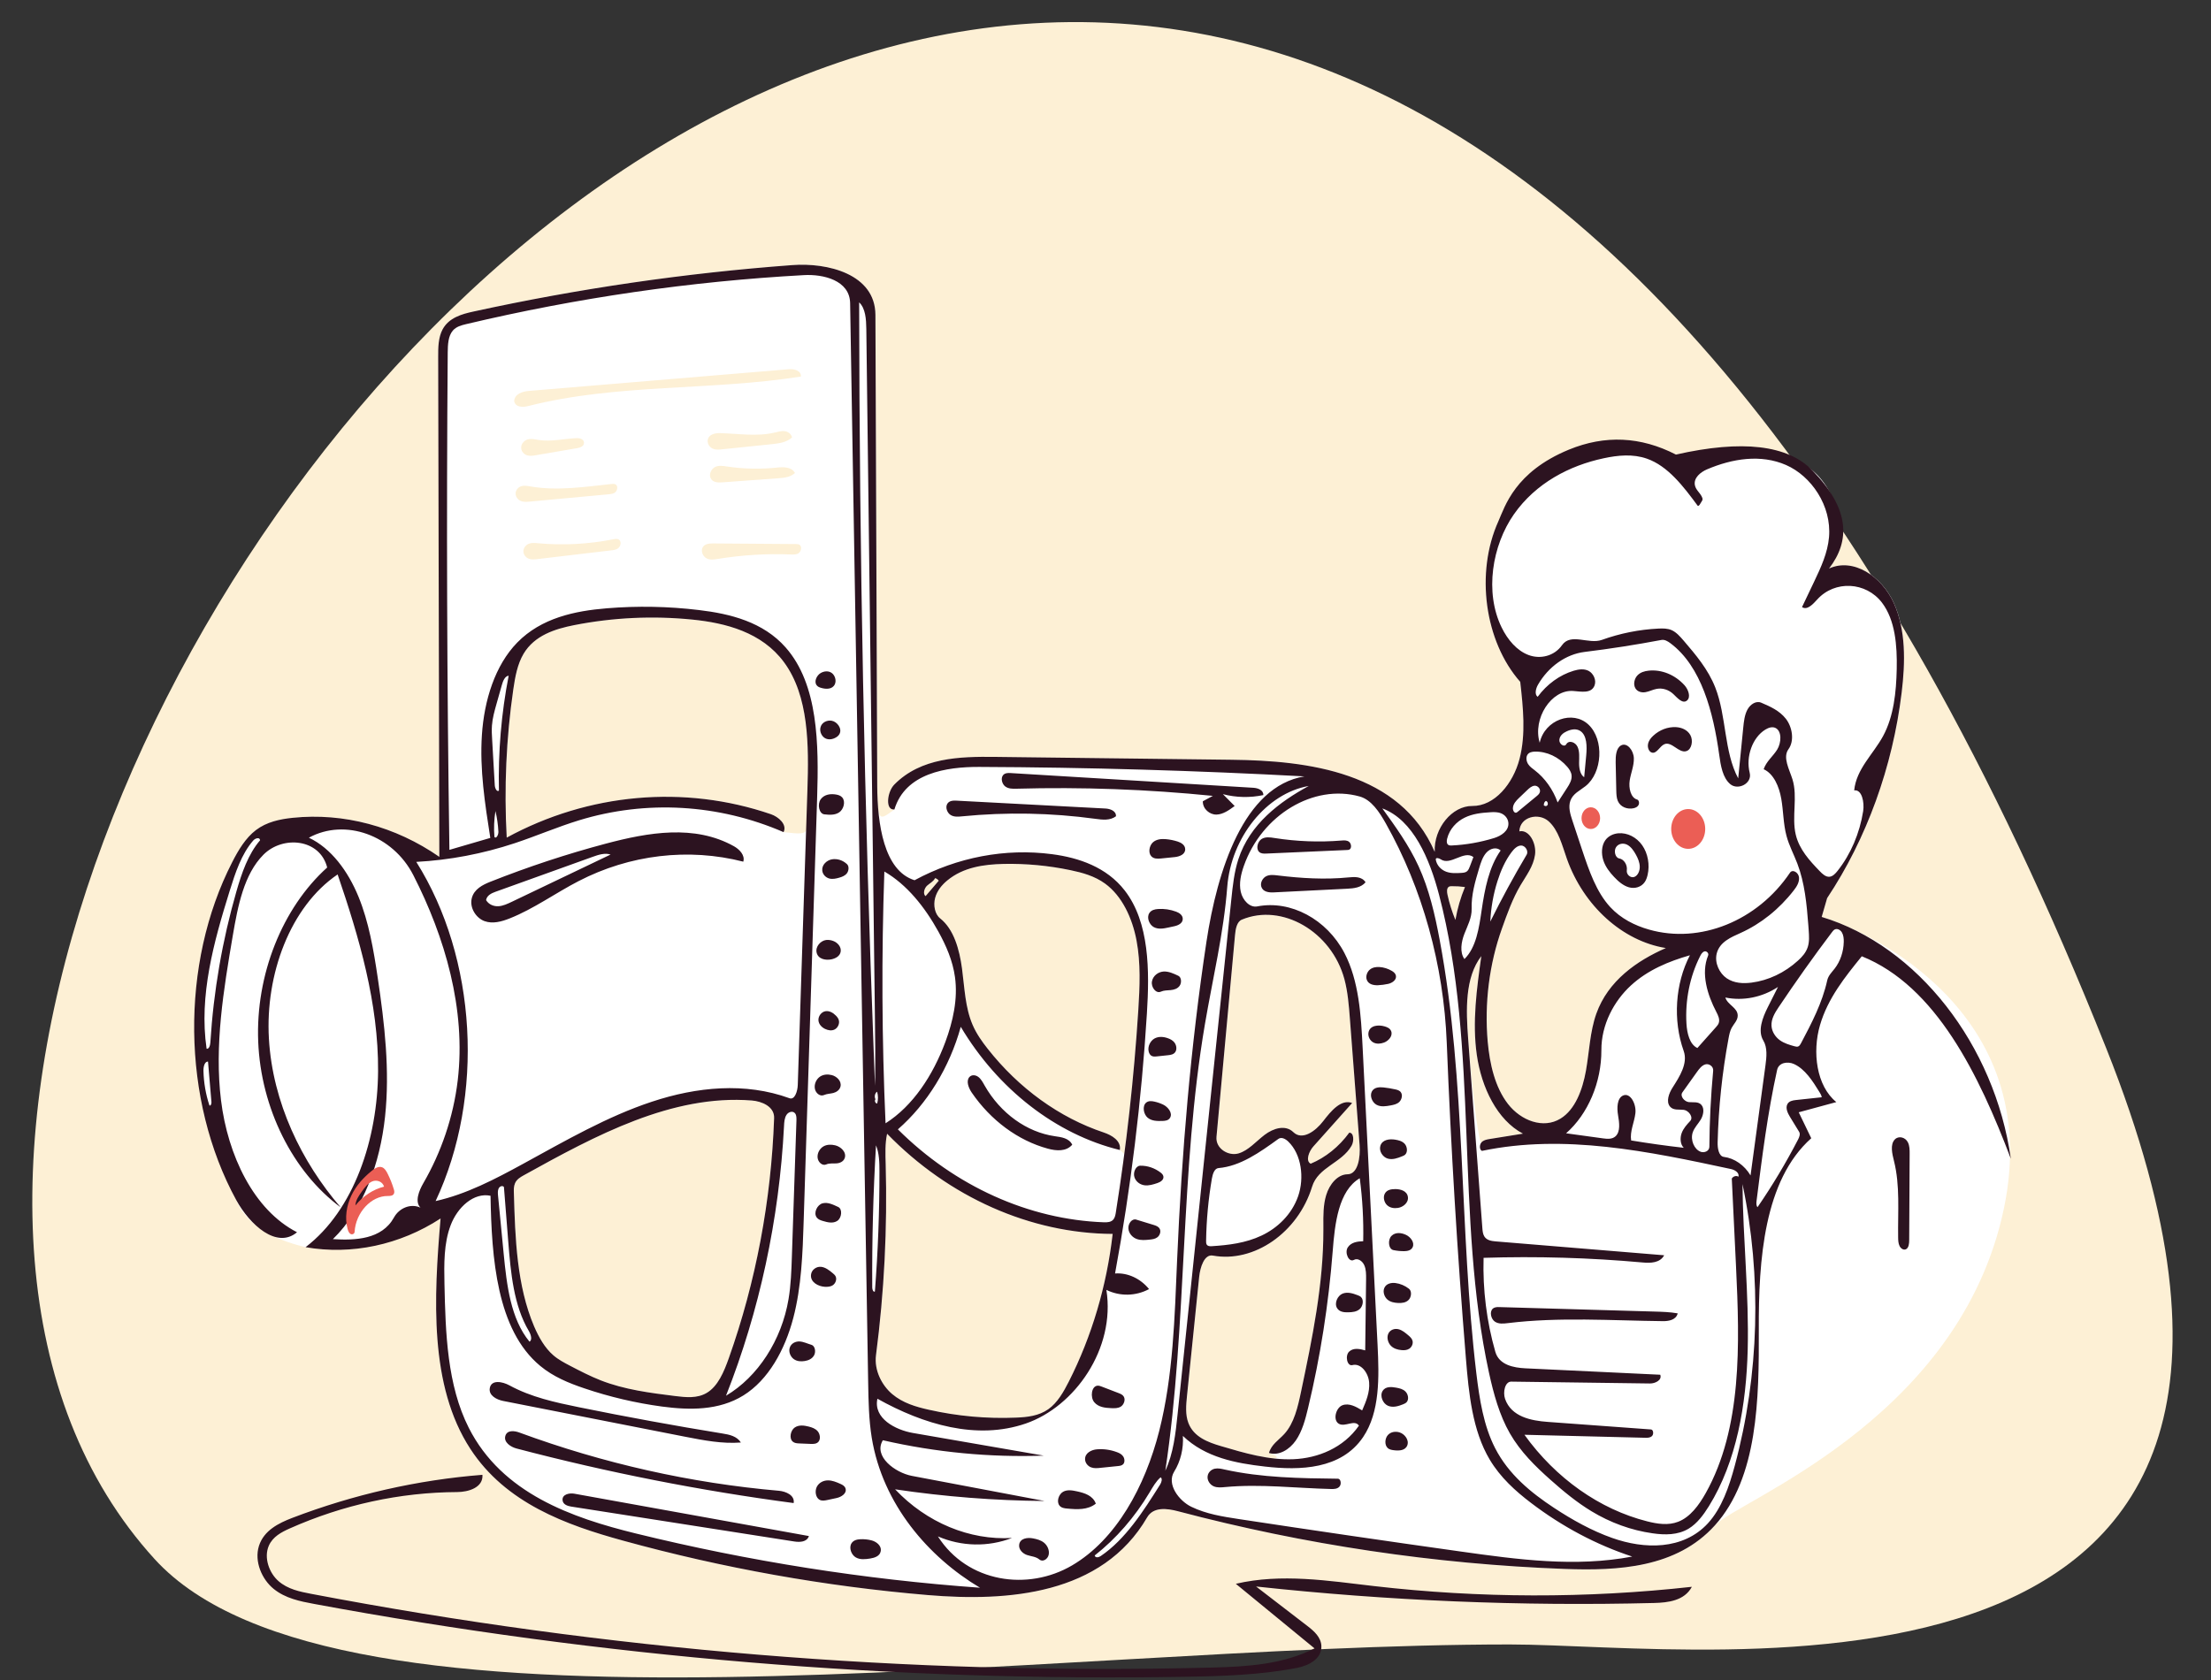 <svg width="50" height="38" viewBox="0 0 50 38" fill="none" xmlns="http://www.w3.org/2000/svg">
<rect x="0" y="0" width="50" height="38" fill="#333333" stroke="none"/>
<path fill-rule="evenodd" clip-rule="evenodd" d="M3.494 35.262C7.628 39.806 23.616 37.196 34.142 37.196C38.684 37.196 53.924 39.494 47.63 23.709C26.996 -28.048 -9.605 20.862 3.494 35.262Z" fill="#FDF0D5"/>
<path fill-rule="evenodd" clip-rule="evenodd" d="M38.897 10.171C39.62 10.106 40.401 10.148 40.99 10.643C41.58 11.139 41.848 12.226 41.364 12.859C41.911 12.609 42.555 13.034 42.829 13.642C43.103 14.251 43.089 14.98 43.006 15.661C42.802 17.349 42.214 18.97 41.32 20.315C41.279 20.456 41.238 20.598 41.197 20.74C42.254 21.059 46.382 22.935 45.266 27.561C44.151 32.187 39.28 33.948 38.782 34.502C37.913 35.467 36.586 35.532 35.389 35.488C32.445 35.379 29.51 34.941 26.637 34.182C26.393 34.118 26.084 34.078 25.943 34.321C24.924 36.075 22.792 36.231 20.985 36.079C18.663 35.883 16.355 35.471 14.089 34.847C12.803 34.494 11.438 34.002 10.638 32.773C9.704 31.341 9.812 29.354 9.963 27.561C9.35 27.961 8.332 28.177 6.911 28.21C6.073 28.01 5.551 27.655 5.344 27.145C4.397 24.81 4.072 21.802 5.252 19.501C5.393 19.224 5.557 18.952 5.788 18.776C6.032 18.59 6.331 18.528 6.622 18.498C7.769 18.379 8.946 18.692 9.936 19.381C9.927 15.613 9.919 11.845 9.91 8.077C9.909 7.862 9.912 7.633 10.01 7.45C10.152 7.186 10.443 7.104 10.705 7.047C13.089 6.526 15.501 6.175 17.921 5.996C18.712 5.937 19.794 6.195 19.798 7.122C19.812 10.675 19.825 14.227 19.839 17.779C19.843 18.624 19.889 18.554 20.227 18.309C20.015 18.334 20.062 17.912 20.223 17.748C20.825 17.134 21.702 17.111 22.5 17.12C24.286 17.142 26.072 17.163 27.858 17.185C29.588 17.205 31.663 17.462 32.446 19.268C32.423 18.732 32.839 18.225 33.298 18.23C33.799 18.235 34.217 17.727 34.364 17.166C34.51 16.606 34.445 16.004 34.379 15.423C33.572 14.508 33.361 12.952 33.886 11.789C34.411 10.626 35.627 9.954 36.728 10.219C37.439 10.39 38.173 10.237 38.897 10.171ZM18.176 27.596C18.152 28.343 18.127 29.101 17.939 29.817L18.176 27.596ZM17.436 18.417C17.602 18.474 17.808 18.647 17.721 18.822C18.443 18.906 18.227 18.867 18.259 17.871C18.293 16.86 18.295 15.743 17.73 14.978C17.23 14.301 16.414 14.09 15.652 14.014C14.763 13.925 13.865 13.967 12.985 14.14C12.555 14.225 12.09 14.37 11.841 14.788C11.702 15.022 11.65 15.311 11.609 15.592C11.448 16.698 11.398 17.826 11.46 18.946C13.311 17.938 15.477 17.746 17.436 18.417ZM33.501 25.842C33.546 25.789 33.614 25.776 33.678 25.765C33.932 25.724 34.187 25.683 34.441 25.642C33.858 25.334 33.504 24.601 33.398 23.861C33.292 23.122 33.395 22.366 33.5 21.626C33.126 22.112 33.153 22.846 33.202 23.497C33.309 24.923 33.455 25.896 33.501 25.842ZM28.698 32.865C28.748 32.675 28.918 32.573 29.043 32.437C29.267 32.193 29.351 31.824 29.424 31.475C29.677 30.272 29.931 29.053 29.928 27.814C29.927 27.551 29.916 27.281 29.99 27.034C30.065 26.786 30.251 26.562 30.475 26.561C30.712 26.559 30.768 26.175 30.747 25.899C30.674 24.948 30.601 23.997 30.528 23.046C30.505 22.742 30.481 22.436 30.402 22.145C30.111 21.07 28.989 20.421 28.083 20.802C27.972 20.848 27.942 21.012 27.93 21.15C27.79 22.671 27.651 24.192 27.511 25.713C27.486 25.983 27.784 26.156 28.009 26.089C28.235 26.022 28.406 25.816 28.601 25.668C28.796 25.52 29.07 25.434 29.249 25.608C29.451 25.804 29.75 25.586 29.925 25.358C30.1 25.129 30.329 24.854 30.578 24.949C30.286 25.277 29.993 25.604 29.7 25.932C29.603 26.041 29.518 26.258 29.64 26.322C29.977 26.182 30.281 25.938 30.512 25.62C30.62 25.616 30.625 25.813 30.565 25.917C30.34 26.31 29.809 26.397 29.673 26.842C29.354 27.881 28.36 28.571 27.428 28.4C27.237 28.365 27.142 28.659 27.119 28.884C27.027 29.781 26.936 30.677 26.844 31.573C26.823 31.78 26.803 31.998 26.876 32.187C26.997 32.504 27.32 32.623 27.607 32.708C27.987 32.821 28.37 32.934 28.758 32.983C28.921 33.004 28.921 32.934 28.698 32.865ZM13.585 31.222C14.127 31.434 14.701 31.506 15.269 31.577C15.51 31.607 15.767 31.634 15.983 31.506C16.238 31.355 16.373 31.028 16.483 30.719C17.093 28.999 17.442 27.152 17.507 25.291C17.517 25.027 17.227 24.91 17.002 24.892C15.201 24.751 13.478 25.678 11.847 26.583C11.769 26.626 11.685 26.675 11.647 26.766C11.618 26.834 11.619 26.913 11.621 26.988C11.651 28.016 11.688 29.081 12.08 30.002C12.187 30.25 12.321 30.489 12.512 30.654C12.628 30.754 12.761 30.823 12.892 30.892C13.12 31.011 13.348 31.129 13.585 31.222ZM25.236 27.417C25.476 25.906 25.645 24.379 25.742 22.846C25.776 22.322 25.8 21.789 25.703 21.275C25.607 20.762 25.373 20.263 24.991 19.986C24.755 19.815 24.48 19.739 24.207 19.682C23.71 19.578 23.204 19.531 22.699 19.541C22.253 19.551 21.786 19.614 21.422 19.916C21.301 20.015 21.192 20.146 21.148 20.311C21.104 20.475 21.141 20.678 21.263 20.774C21.572 21.019 21.698 21.477 21.755 21.907C21.813 22.338 21.827 22.789 21.995 23.179C22.081 23.38 22.205 23.555 22.335 23.72C23.041 24.618 23.96 25.282 24.962 25.616C25.138 25.675 25.362 25.802 25.325 26.012C25.879 26.421 25.227 27.475 25.236 27.417ZM23.709 31.874C23.913 31.729 24.051 31.488 24.173 31.247C24.69 30.228 25.029 29.085 25.163 27.91C23.304 27.901 21.457 27.08 20.061 25.644C20.014 25.868 20.023 26.103 20.029 26.334C20.07 27.777 19.997 29.225 19.811 30.652C19.767 30.993 19.941 31.333 20.179 31.534C20.418 31.735 20.712 31.821 21.001 31.886C21.652 32.033 22.317 32.093 22.979 32.065C23.231 32.055 23.494 32.027 23.709 31.874ZM35.435 19.426C35.327 19.121 35.245 18.776 35.021 18.576C34.796 18.375 34.373 18.473 34.36 18.804C34.582 18.756 34.752 19.077 34.714 19.338C34.676 19.599 34.514 19.807 34.385 20.024C34.207 20.325 34.086 20.665 33.965 21.003C33.679 21.806 33.568 22.693 33.644 23.559C33.69 24.068 33.809 24.592 34.103 24.971C34.398 25.35 34.902 25.54 35.29 25.302C35.623 25.099 35.789 24.649 35.866 24.218C35.942 23.788 35.956 23.337 36.1 22.93C36.366 22.181 37.023 21.728 37.673 21.444C36.696 21.288 35.813 20.492 35.435 19.426ZM32.735 20.237C32.778 20.434 32.838 20.625 32.914 20.808C32.959 20.55 33.032 20.3 33.13 20.064C33.031 20.05 32.931 20.044 32.831 20.045C32.807 20.045 32.781 20.046 32.761 20.061C32.715 20.095 32.721 20.175 32.735 20.237ZM20.964 20.035C20.903 20.093 20.867 20.218 20.932 20.27C21.031 20.154 21.13 20.037 21.23 19.921C21.209 19.891 21.179 19.87 21.147 19.863C21.108 19.943 21.026 19.977 20.964 20.035Z" fill="white"/>
<path d="M38.177 19.2C38.39 19.2 38.562 18.999 38.562 18.75C38.562 18.502 38.39 18.3 38.177 18.3C37.965 18.3 37.793 18.502 37.793 18.75C37.793 18.999 37.965 19.2 38.177 19.2Z" fill="#EB5E55"/>
<path d="M35.975 18.751C36.091 18.751 36.185 18.641 36.185 18.506C36.185 18.37 36.091 18.26 35.975 18.26C35.859 18.26 35.765 18.37 35.765 18.506C35.765 18.641 35.859 18.751 35.975 18.751Z" fill="#EB5E55"/>
<path fill-rule="evenodd" clip-rule="evenodd" d="M16.116 12.292C16.745 12.297 17.374 12.302 18.003 12.306C18.033 12.307 18.064 12.308 18.088 12.328C18.137 12.37 18.117 12.467 18.067 12.507C18.017 12.546 17.953 12.544 17.892 12.542C17.339 12.519 16.783 12.553 16.235 12.642C16.151 12.656 16.063 12.67 15.985 12.633C15.907 12.596 15.847 12.486 15.883 12.397C15.921 12.304 16.028 12.292 16.116 12.292ZM14.012 12.22C14.052 12.267 14.033 12.352 13.988 12.393C13.944 12.433 13.885 12.441 13.829 12.448C13.271 12.514 12.713 12.58 12.155 12.646C12.089 12.654 12.021 12.662 11.958 12.638C11.895 12.614 11.838 12.55 11.836 12.473C11.835 12.393 11.893 12.325 11.958 12.299C12.022 12.274 12.093 12.281 12.161 12.287C12.733 12.34 13.31 12.309 13.875 12.197C13.922 12.188 13.978 12.18 14.012 12.22ZM13.934 10.967C13.975 11.006 13.96 11.091 13.919 11.13C13.877 11.169 13.82 11.175 13.767 11.18L11.975 11.346C11.908 11.352 11.839 11.358 11.775 11.331C11.712 11.304 11.657 11.235 11.66 11.156C11.664 11.077 11.727 11.015 11.793 10.996C11.859 10.977 11.929 10.992 11.996 11.003C12.604 11.108 13.222 11.012 13.834 10.947C13.869 10.944 13.907 10.941 13.934 10.967ZM16.435 10.551C16.809 10.607 17.188 10.616 17.563 10.577C17.713 10.561 17.893 10.554 17.978 10.698C17.877 10.793 17.739 10.807 17.61 10.817C17.182 10.848 16.754 10.88 16.326 10.911C16.228 10.918 16.106 10.91 16.066 10.806C16.03 10.712 16.094 10.599 16.175 10.561C16.257 10.523 16.348 10.538 16.435 10.551ZM13.206 10.016C13.207 10.091 13.126 10.124 13.062 10.135L12.121 10.296C12.054 10.308 11.985 10.319 11.919 10.299C11.854 10.278 11.792 10.217 11.786 10.138C11.778 10.041 11.856 9.96 11.937 9.938C12.018 9.917 12.102 9.939 12.185 9.952C12.469 9.995 12.756 9.922 13.042 9.91C13.112 9.907 13.206 9.934 13.206 10.016ZM17.745 9.752C17.818 9.762 17.893 9.812 17.912 9.895C17.783 10.009 17.612 10.03 17.451 10.047C17.174 10.076 16.898 10.104 16.622 10.133C16.524 10.143 16.427 10.153 16.33 10.163C16.259 10.171 16.184 10.178 16.118 10.148C16.051 10.119 15.994 10.041 16.004 9.958C16.019 9.828 16.166 9.794 16.278 9.797C16.696 9.807 17.119 9.881 17.528 9.782C17.6 9.765 17.672 9.743 17.745 9.752ZM18.112 8.517C16.065 8.841 13.966 8.673 11.946 9.184C11.826 9.215 11.659 9.216 11.628 9.078C11.631 8.914 11.812 8.855 11.951 8.843C13.916 8.679 15.88 8.515 17.844 8.351C17.959 8.342 18.121 8.383 18.112 8.517Z" fill="#FDF0D5"/>
<path fill-rule="evenodd" clip-rule="evenodd" d="M10.91 33.359C10.931 33.649 10.59 33.748 10.341 33.749C9.049 33.755 7.758 34.035 6.55 34.573C6.366 34.655 6.168 34.758 6.079 34.963C5.96 35.236 6.09 35.584 6.3 35.765C6.51 35.947 6.778 36.002 7.036 36.051C13.735 37.328 20.534 37.888 27.32 37.721L27.429 37.718C28.212 37.697 29.011 37.648 29.727 37.285C29.134 36.798 28.54 36.311 27.947 35.824C28.974 35.584 30.035 35.755 31.077 35.876C33.464 36.151 35.873 36.157 38.26 35.892C38.092 36.207 37.723 36.25 37.406 36.258C34.403 36.334 31.396 36.209 28.405 35.885C28.795 36.185 29.186 36.486 29.576 36.786C29.717 36.895 29.874 37.034 29.882 37.231C29.894 37.529 29.582 37.677 29.331 37.726C28.498 37.887 27.651 37.913 26.807 37.927C20.214 38.04 13.614 37.488 7.102 36.279C6.784 36.22 6.455 36.154 6.19 35.94C5.925 35.727 5.745 35.32 5.856 34.967C5.967 34.616 6.304 34.451 6.608 34.334C8 33.802 9.449 33.474 10.91 33.359ZM19.797 7.122C19.811 10.675 19.825 14.227 19.838 17.779C19.842 18.624 19.984 19.694 20.682 19.91C21.648 19.388 22.735 19.182 23.792 19.321C24.397 19.4 25.025 19.614 25.434 20.141C25.996 20.864 25.997 21.953 25.936 22.927C25.814 24.903 25.573 26.868 25.216 28.805C25.5 28.784 25.789 28.917 25.985 29.158C25.684 29.319 25.325 29.326 25.02 29.176C25.23 30.506 24.304 31.818 23.196 32.199C22.087 32.58 20.885 32.221 19.842 31.638C19.745 32.083 20.254 32.345 20.643 32.412C21.63 32.583 22.616 32.754 23.604 32.925C22.385 32.968 21.162 32.851 19.965 32.577C19.744 32.942 20.244 33.311 20.621 33.383C21.621 33.572 22.622 33.762 23.622 33.951C22.492 33.942 21.363 33.854 20.242 33.687C20.954 34.44 21.928 34.845 22.886 34.787C22.346 34.995 21.745 34.983 21.21 34.752C21.879 35.8 23.246 35.994 24.244 35.408C25.243 34.822 25.895 33.623 26.214 32.37C26.532 31.118 26.564 29.793 26.62 28.488C26.724 26.078 26.924 23.671 27.284 21.295C27.527 19.695 28.124 17.787 29.499 17.561C27.049 17.429 24.598 17.357 22.146 17.347C21.401 17.344 20.475 17.487 20.226 18.309C20.014 18.334 20.061 17.912 20.222 17.748C20.824 17.134 21.701 17.111 22.5 17.12L27.857 17.185C29.587 17.205 31.662 17.462 32.445 19.268C32.422 18.732 32.838 18.225 33.297 18.23C33.798 18.235 34.217 17.727 34.363 17.166C34.509 16.606 34.444 16.004 34.379 15.423C33.571 14.508 33.36 12.952 33.885 11.789C34.033 11.46 34.253 10.676 35.478 10.171C36.295 9.835 37.102 9.872 37.9 10.282C39.399 9.943 40.428 10.063 40.989 10.643C41.831 11.513 41.847 12.226 41.363 12.859C41.91 12.609 42.554 13.034 42.828 13.642C43.102 14.251 43.088 14.98 43.005 15.661C42.801 17.349 42.213 18.97 41.319 20.315L41.196 20.74C43.359 21.393 45.109 23.631 45.474 26.211C44.755 24.314 43.781 22.304 42.103 21.63C41.725 22.095 41.335 22.58 41.158 23.187C40.98 23.795 41.076 24.563 41.527 24.928C41.244 25.005 40.961 25.082 40.677 25.159C40.772 25.355 40.866 25.55 40.96 25.746C39.89 26.698 39.767 28.499 39.774 30.072C39.78 31.645 39.756 33.419 38.781 34.502C37.912 35.467 36.585 35.532 35.388 35.488C32.444 35.379 29.509 34.941 26.636 34.182C26.392 34.118 26.083 34.078 25.942 34.321C24.923 36.075 22.791 36.231 20.984 36.079C18.662 35.883 16.354 35.471 14.088 34.847C12.803 34.494 11.438 34.002 10.637 32.773C9.703 31.341 9.811 29.354 9.963 27.561C9.042 28.16 7.951 28.392 6.91 28.21C8.008 27.37 8.54 25.763 8.55 24.227C8.56 22.692 8.122 21.204 7.635 19.779C6.562 20.507 5.997 22.043 6.081 23.492C6.165 24.941 6.822 26.285 7.703 27.308C6.617 26.505 5.898 25.06 5.839 23.558C5.779 22.056 6.38 20.539 7.399 19.622C7.236 18.971 6.397 18.891 5.957 19.333C5.517 19.775 5.379 20.492 5.265 21.158C5.056 22.387 4.846 23.646 4.998 24.887C5.15 26.128 5.736 27.37 6.717 27.872C6.259 28.259 5.648 27.702 5.343 27.145C4.108 24.884 4.071 21.802 5.251 19.501C5.392 19.224 5.556 18.952 5.787 18.776C6.032 18.59 6.33 18.528 6.621 18.498C7.768 18.379 8.945 18.692 9.935 19.381C9.927 15.613 9.918 11.845 9.909 8.077C9.908 7.862 9.911 7.633 10.009 7.45C10.151 7.186 10.443 7.104 10.705 7.047C13.089 6.526 15.5 6.175 17.92 5.996C18.711 5.937 19.793 6.195 19.797 7.122ZM18.18 6.223C15.614 6.364 13.057 6.735 10.539 7.332C10.432 7.358 10.319 7.387 10.241 7.477C10.135 7.6 10.127 7.793 10.125 7.968C10.095 11.719 10.108 15.472 10.163 19.223C10.471 19.133 10.78 19.043 11.088 18.953C10.967 18.183 10.846 17.403 10.898 16.623C10.949 15.843 11.194 15.049 11.697 14.534C12.242 13.976 13.001 13.818 13.723 13.759C14.417 13.702 15.116 13.715 15.808 13.799C16.514 13.883 17.259 14.067 17.768 14.646C18.505 15.482 18.517 16.837 18.479 18.038C18.377 21.224 18.276 24.41 18.175 27.596C18.151 28.343 18.126 29.101 17.938 29.817C17.75 30.532 17.377 31.212 16.812 31.563C16.258 31.907 15.595 31.898 14.972 31.815C14.377 31.735 13.787 31.597 13.212 31.402C12.862 31.284 12.512 31.141 12.216 30.895C11.233 30.081 11.117 28.456 11.093 27.047C10.715 26.968 10.346 27.304 10.191 27.714C10.035 28.124 10.042 28.59 10.051 29.039C10.075 30.158 10.113 31.333 10.601 32.296C11.354 33.782 12.936 34.331 14.38 34.686C16.944 35.315 19.547 35.726 22.162 35.913C20.995 35.218 19.961 34.027 19.714 32.521C19.648 32.112 19.64 31.694 19.633 31.277C19.497 23.137 19.361 14.996 19.225 6.856C19.216 6.341 18.62 6.198 18.18 6.223ZM28.128 19.588C28.063 19.773 28.016 19.979 28.059 20.172C28.103 20.366 28.264 20.535 28.432 20.502C29.188 20.355 30.003 20.791 30.403 21.556C30.732 22.188 30.778 22.96 30.815 23.699L31.153 30.43C31.189 31.149 31.207 31.94 30.826 32.505C30.33 33.238 29.4 33.263 28.605 33.172C27.949 33.097 27.259 32.969 26.75 32.479C26.768 32.764 26.697 33.056 26.553 33.287C26.376 33.572 26.662 33.947 26.941 34.082C27.281 34.247 27.651 34.304 28.016 34.36C29.687 34.614 31.36 34.859 33.034 35.094C34.322 35.276 35.63 35.452 36.911 35.208C36.101 34.942 35.326 34.531 34.621 33.993C34.269 33.725 33.929 33.418 33.689 33.015C33.297 32.357 33.215 31.52 33.15 30.722C32.956 28.347 32.812 25.967 32.717 23.584C32.648 21.827 32.166 20.094 31.339 18.625C31.191 18.362 31.01 18.089 30.749 18.016C29.71 17.725 28.534 18.43 28.128 19.588ZM23.363 34.797C23.451 34.814 23.541 34.837 23.614 34.898C23.687 34.959 23.737 35.068 23.715 35.169C23.692 35.27 23.578 35.337 23.506 35.275C23.426 35.207 23.32 35.205 23.226 35.173C23.131 35.142 23.031 35.05 23.048 34.936C23.07 34.792 23.239 34.772 23.363 34.797ZM19.702 34.84C19.812 34.866 19.94 34.958 19.917 35.086C19.898 35.199 19.778 35.236 19.68 35.252C19.571 35.269 19.454 35.284 19.355 35.228C19.255 35.172 19.191 35.013 19.256 34.908C19.3 34.838 19.382 34.819 19.457 34.816C19.539 34.812 19.622 34.82 19.702 34.84ZM26.246 33.416C26.143 33.503 26.071 33.633 25.998 33.755C25.664 34.315 25.241 34.802 24.756 35.183C24.769 35.243 24.846 35.228 24.891 35.197C25.452 34.817 25.852 34.189 26.236 33.578C26.267 33.528 26.293 33.444 26.246 33.416ZM31.26 18.285C31.559 18.699 31.861 19.116 32.08 19.594C32.317 20.111 32.45 20.685 32.557 21.259C33.158 24.469 32.998 27.806 33.386 31.061C33.457 31.648 33.55 32.248 33.811 32.756C34.116 33.351 34.624 33.764 35.141 34.105C35.559 34.38 35.995 34.623 36.455 34.786C37.185 35.046 38.062 35.064 38.622 34.457C38.936 34.115 39.102 33.629 39.231 33.151C39.784 31.1 39.845 28.871 39.405 26.783C39.416 28.032 39.554 29.277 39.523 30.526C39.491 31.774 39.272 33.059 38.645 34.069C38.521 34.269 38.377 34.461 38.19 34.575C37.943 34.725 37.649 34.722 37.373 34.682C36.89 34.614 36.418 34.443 35.987 34.181C35.659 33.982 35.356 33.733 35.062 33.471C34.72 33.167 34.385 32.839 34.145 32.422C33.908 32.009 33.776 31.526 33.671 31.044C32.905 27.52 33.453 23.72 32.544 20.243C32.33 19.424 31.958 18.545 31.26 18.285ZM12.989 33.786C14.757 34.105 16.525 34.425 18.293 34.744C18.249 34.881 18.087 34.886 17.963 34.867C16.451 34.63 14.939 34.394 13.427 34.157C13.256 34.131 13.085 34.104 12.914 34.077C12.833 34.064 12.732 34.03 12.722 33.935C12.707 33.801 12.875 33.765 12.989 33.786ZM33.499 21.626C33.125 22.112 33.152 22.846 33.201 23.497C33.308 24.923 33.415 26.349 33.522 27.775C33.527 27.842 33.533 27.912 33.567 27.967C33.622 28.055 33.727 28.071 33.821 28.079C35.092 28.183 36.363 28.288 37.634 28.393C37.539 28.569 37.325 28.572 37.148 28.556C35.951 28.448 34.749 28.413 33.55 28.451C33.529 29.171 33.62 29.895 33.816 30.578C33.901 30.874 34.229 30.937 34.495 30.95C35.512 30.998 36.529 31.046 37.545 31.095C37.592 31.218 37.428 31.295 37.313 31.293C36.268 31.279 35.222 31.265 34.177 31.251C34.034 31.249 33.983 31.486 34.036 31.642C34.177 32.047 34.626 32.135 35 32.162L37.336 32.333C37.389 32.337 37.401 32.435 37.362 32.478C37.323 32.521 37.263 32.522 37.21 32.521L34.474 32.453C35.182 33.438 36.174 34.139 37.248 34.411C37.48 34.47 37.725 34.508 37.95 34.421C38.22 34.317 38.418 34.05 38.574 33.772C39.398 32.3 39.343 30.406 39.259 28.649L39.163 26.657C39.197 26.604 39.265 26.585 39.315 26.616C39.335 26.518 39.226 26.46 39.142 26.442C37.282 26.043 35.374 25.642 33.513 26.032C33.454 26.004 33.455 25.896 33.5 25.842C33.545 25.789 33.614 25.776 33.677 25.765C33.932 25.724 34.186 25.683 34.44 25.642C33.857 25.334 33.503 24.601 33.397 23.861C33.291 23.122 33.395 22.366 33.499 21.626ZM24.36 33.734C24.525 33.77 24.717 33.829 24.781 34.011C24.597 34.158 24.355 34.143 24.132 34.122C24.071 34.117 24.004 34.108 23.961 34.057C23.885 33.966 23.942 33.799 24.04 33.743C24.138 33.688 24.253 33.711 24.36 33.734ZM11.746 32.403C13.651 33.104 15.625 33.547 17.616 33.72C17.77 33.734 17.978 33.82 17.948 33.998C15.842 33.719 13.749 33.307 11.682 32.764C11.55 32.73 11.38 32.62 11.43 32.472C11.473 32.343 11.633 32.361 11.746 32.403ZM18.723 33.485C18.82 33.484 18.914 33.523 19.005 33.564C19.051 33.584 19.102 33.611 19.12 33.665C19.158 33.78 19.023 33.862 18.919 33.884C18.849 33.899 18.779 33.914 18.709 33.929C18.65 33.941 18.587 33.953 18.533 33.923C18.445 33.875 18.422 33.726 18.472 33.629C18.523 33.532 18.625 33.485 18.723 33.485ZM27.692 33.239C28.535 33.426 29.398 33.437 30.256 33.447C30.322 33.448 30.34 33.57 30.292 33.624C30.245 33.679 30.171 33.681 30.105 33.68C29.304 33.661 28.502 33.562 27.704 33.636C27.617 33.644 27.527 33.654 27.445 33.618C27.364 33.582 27.294 33.486 27.31 33.385C27.323 33.299 27.395 33.238 27.469 33.221C27.543 33.205 27.619 33.222 27.692 33.239ZM29.596 17.778C28.642 17.945 27.84 18.939 27.753 20.063C27.672 21.113 27.424 22.134 27.248 23.168C26.682 26.489 26.853 29.931 26.353 33.266C26.536 32.877 26.585 32.423 26.631 31.982L27.845 20.348C27.877 20.038 27.91 19.725 28.005 19.434C28.265 18.638 28.936 18.137 29.596 17.778ZM25.258 32.846C25.31 32.865 25.363 32.89 25.398 32.94C25.433 32.989 25.441 33.068 25.404 33.114C25.375 33.149 25.33 33.155 25.289 33.16C25.155 33.173 25.021 33.187 24.887 33.201C24.815 33.209 24.74 33.216 24.671 33.189C24.602 33.162 24.54 33.092 24.538 33.007C24.534 32.863 24.686 32.791 24.809 32.782C24.96 32.77 25.114 32.792 25.258 32.846ZM28.082 20.802C27.971 20.848 27.941 21.012 27.929 21.15L27.51 25.713C27.485 25.983 27.784 26.156 28.009 26.089C28.234 26.022 28.405 25.816 28.6 25.668C28.795 25.52 29.069 25.434 29.248 25.608C29.45 25.804 29.749 25.586 29.924 25.358C30.1 25.129 30.328 24.854 30.578 24.949C30.285 25.277 29.992 25.604 29.7 25.932C29.602 26.041 29.517 26.258 29.64 26.322C29.976 26.182 30.28 25.938 30.512 25.62C30.619 25.616 30.624 25.813 30.564 25.917C30.339 26.31 29.808 26.397 29.672 26.842C29.353 27.881 28.359 28.571 27.427 28.4C27.236 28.365 27.141 28.659 27.118 28.884C27.026 29.781 26.935 30.677 26.843 31.573C26.822 31.78 26.802 31.998 26.875 32.187C26.996 32.504 27.319 32.623 27.606 32.708C28.145 32.868 28.693 33.029 29.249 33.006C29.805 32.983 30.38 32.751 30.731 32.247C30.634 32.098 30.417 32.288 30.275 32.203C30.136 32.119 30.21 31.84 30.359 31.785C30.508 31.73 30.665 31.817 30.804 31.902C30.891 31.703 30.98 31.491 30.962 31.268C30.944 31.046 30.77 30.827 30.584 30.877C30.462 30.909 30.412 30.662 30.511 30.571C30.609 30.48 30.751 30.51 30.873 30.544C30.88 30.007 30.886 29.471 30.893 28.935C30.894 28.825 30.895 28.71 30.85 28.614C30.806 28.518 30.701 28.45 30.617 28.498C30.502 28.562 30.402 28.334 30.479 28.215C30.556 28.096 30.701 28.08 30.828 28.075C30.838 27.599 30.812 27.121 30.75 26.651C30.27 26.932 30.186 27.674 30.138 28.299C30.045 29.498 29.859 30.688 29.581 31.847C29.519 32.107 29.449 32.372 29.304 32.582C29.159 32.791 28.92 32.934 28.697 32.865C28.747 32.675 28.917 32.573 29.042 32.437C29.266 32.193 29.35 31.824 29.423 31.475C29.676 30.272 29.93 29.053 29.927 27.814L29.927 27.731C29.925 27.495 29.923 27.255 29.99 27.034C30.064 26.786 30.25 26.562 30.474 26.561C30.711 26.559 30.767 26.175 30.746 25.899C30.673 24.948 30.6 23.997 30.527 23.046C30.504 22.742 30.48 22.436 30.402 22.145C30.11 21.07 28.989 20.421 28.082 20.802ZM31.652 32.4C31.763 32.435 31.871 32.569 31.825 32.692C31.78 32.81 31.642 32.817 31.532 32.804C31.479 32.798 31.422 32.791 31.38 32.751C31.307 32.682 31.317 32.535 31.386 32.459C31.454 32.384 31.561 32.371 31.652 32.4ZM18.29 32.268C18.363 32.287 18.439 32.312 18.492 32.374C18.544 32.436 18.562 32.547 18.51 32.61C18.467 32.661 18.398 32.662 18.337 32.66C18.249 32.656 18.161 32.653 18.073 32.649C18.022 32.647 17.968 32.643 17.927 32.608C17.84 32.532 17.878 32.354 17.972 32.289C18.066 32.225 18.184 32.241 18.29 32.268ZM11.519 31.335C12.011 31.603 12.552 31.72 13.086 31.829C14.168 32.049 15.253 32.248 16.341 32.425C16.493 32.449 16.662 32.484 16.755 32.628C16.333 32.661 15.912 32.579 15.496 32.498C14.123 32.228 12.751 31.958 11.378 31.688C11.234 31.66 11.048 31.566 11.076 31.399C11.11 31.2 11.363 31.25 11.519 31.335ZM20.061 25.644C20.013 25.868 20.022 26.103 20.029 26.334C20.069 27.777 19.996 29.225 19.81 30.652C19.766 30.993 19.94 31.333 20.178 31.534C20.417 31.735 20.711 31.821 21 31.886C21.651 32.033 22.316 32.093 22.979 32.065C23.23 32.055 23.493 32.027 23.708 31.874C23.912 31.729 24.05 31.488 24.172 31.247C24.689 30.228 25.028 29.085 25.162 27.91C23.303 27.901 21.456 27.08 20.061 25.644ZM24.921 31.366C25.048 31.415 25.174 31.463 25.301 31.512C25.344 31.529 25.389 31.548 25.414 31.591C25.456 31.664 25.415 31.77 25.35 31.814C25.284 31.857 25.204 31.854 25.129 31.851C24.992 31.845 24.841 31.831 24.745 31.716C24.65 31.601 24.683 31.353 24.819 31.343C24.854 31.34 24.888 31.353 24.921 31.366ZM31.571 31.387C31.647 31.401 31.726 31.417 31.784 31.476C31.843 31.534 31.866 31.648 31.813 31.712C31.791 31.738 31.761 31.751 31.732 31.763C31.62 31.809 31.495 31.845 31.384 31.795C31.273 31.746 31.197 31.574 31.267 31.461C31.331 31.358 31.463 31.367 31.571 31.387ZM11.846 26.583C11.768 26.626 11.684 26.675 11.646 26.766C11.617 26.834 11.618 26.913 11.621 26.988C11.65 28.016 11.687 29.081 12.079 30.002C12.186 30.25 12.321 30.489 12.512 30.654C12.627 30.754 12.76 30.823 12.891 30.892C13.119 31.011 13.348 31.129 13.584 31.222C14.126 31.434 14.7 31.506 15.268 31.577C15.509 31.607 15.766 31.634 15.982 31.506C16.237 31.355 16.372 31.028 16.482 30.719C17.093 28.999 17.441 27.152 17.506 25.291C17.516 25.027 17.226 24.91 17.001 24.892C15.2 24.751 13.477 25.678 11.846 26.583ZM17.786 25.217C17.74 25.288 17.734 25.383 17.73 25.472C17.622 27.577 17.174 29.657 16.418 31.57C17.139 31.143 17.676 30.314 17.832 29.386C17.886 29.067 17.897 28.741 17.908 28.416C17.942 27.392 17.977 26.367 18.011 25.343C18.012 25.288 18.013 25.229 17.983 25.187C17.935 25.118 17.832 25.146 17.786 25.217ZM18.085 30.343C18.176 30.349 18.262 30.393 18.351 30.419C18.431 30.442 18.455 30.575 18.41 30.656C18.366 30.736 18.28 30.772 18.199 30.785C18.114 30.799 18.023 30.794 17.95 30.741C17.877 30.689 17.829 30.579 17.859 30.485C17.89 30.384 17.993 30.337 18.085 30.343ZM31.623 30.065C31.709 30.085 31.782 30.148 31.853 30.208C31.891 30.241 31.932 30.278 31.944 30.331C31.96 30.399 31.922 30.473 31.869 30.507C31.816 30.541 31.752 30.544 31.692 30.538C31.606 30.53 31.517 30.505 31.453 30.439C31.388 30.372 31.355 30.256 31.395 30.167C31.436 30.077 31.538 30.044 31.623 30.065ZM11.276 26.882C11.253 26.931 11.258 26.991 11.263 27.046L11.39 28.356C11.459 29.067 11.549 29.833 11.974 30.347C12.044 30.308 12.005 30.184 11.96 30.108C11.616 29.528 11.55 28.789 11.494 28.086C11.461 27.673 11.429 27.261 11.396 26.849C11.363 26.808 11.3 26.833 11.276 26.882ZM33.908 29.565C35.074 29.599 36.24 29.632 37.406 29.666C37.584 29.671 37.763 29.676 37.94 29.707C37.903 29.857 37.735 29.885 37.603 29.883C36.433 29.87 35.26 29.786 34.097 29.928C33.998 29.94 33.89 29.952 33.804 29.893C33.718 29.834 33.679 29.672 33.758 29.601C33.8 29.564 33.856 29.563 33.908 29.565ZM30.704 29.297C30.73 29.307 30.756 29.317 30.777 29.337C30.847 29.403 30.821 29.545 30.75 29.609C30.678 29.673 30.582 29.681 30.492 29.683C30.399 29.686 30.29 29.677 30.236 29.587C30.169 29.474 30.249 29.307 30.36 29.261C30.47 29.216 30.593 29.254 30.704 29.297ZM31.557 29.021C31.665 29.035 31.771 29.079 31.862 29.15C31.932 29.204 31.918 29.339 31.855 29.403C31.791 29.467 31.701 29.476 31.617 29.472C31.533 29.468 31.445 29.453 31.376 29.395C31.308 29.337 31.267 29.224 31.304 29.135C31.346 29.034 31.461 29.009 31.557 29.021ZM19.81 25.906C19.747 26.977 19.718 28.052 19.725 29.125C19.725 29.171 19.752 29.235 19.785 29.212C19.855 28.309 19.889 27.402 19.888 26.496C19.888 26.296 19.884 26.087 19.81 25.906ZM18.564 28.654C18.664 28.663 18.752 28.731 18.834 28.8C18.859 28.821 18.885 28.843 18.899 28.875C18.928 28.942 18.893 29.028 18.838 29.067C18.784 29.106 18.716 29.109 18.652 29.106C18.507 29.098 18.324 29.005 18.34 28.836C18.351 28.719 18.464 28.645 18.564 28.654ZM31.799 27.933C31.896 27.979 31.996 28.102 31.946 28.21C31.912 28.283 31.829 28.299 31.758 28.3C31.675 28.301 31.592 28.293 31.511 28.276C31.396 28.253 31.379 28.042 31.468 27.954C31.557 27.866 31.691 27.881 31.799 27.933ZM43.145 25.837C43.185 25.915 43.186 26.012 43.185 26.104C43.182 26.752 43.179 27.4 43.175 28.048C43.175 28.127 43.166 28.222 43.105 28.255C43.052 28.284 42.987 28.244 42.958 28.185C42.928 28.127 42.926 28.055 42.925 27.987C42.916 27.408 42.971 26.816 42.831 26.261C42.79 26.096 42.74 25.89 42.849 25.774C42.934 25.684 43.086 25.721 43.145 25.837ZM28.908 25.762C28.488 26.066 28.046 26.38 27.554 26.421C27.464 26.429 27.424 26.554 27.406 26.657C27.326 27.122 27.282 27.594 27.275 28.067C27.274 28.096 27.275 28.127 27.289 28.151C27.312 28.188 27.358 28.19 27.397 28.188C27.782 28.164 28.171 28.117 28.528 27.948C28.885 27.78 29.21 27.475 29.356 27.058C29.501 26.64 29.431 26.108 29.134 25.822C29.07 25.76 28.978 25.71 28.908 25.762ZM25.694 27.586C25.829 27.628 25.964 27.669 26.099 27.71C26.149 27.726 26.205 27.747 26.229 27.801C26.258 27.864 26.225 27.947 26.173 27.986C26.122 28.025 26.058 28.033 25.997 28.039C25.9 28.049 25.8 28.059 25.707 28.025C25.614 27.992 25.528 27.904 25.518 27.791C25.507 27.677 25.6 27.557 25.694 27.586ZM6.985 18.948C7.49 19.187 7.87 19.705 8.106 20.28C8.341 20.854 8.449 21.488 8.542 22.116C8.697 23.155 8.82 24.216 8.707 25.263C8.594 26.31 8.221 27.354 7.528 28.028C8.032 28.06 8.635 28.036 8.909 27.539C9.032 27.316 9.297 27.217 9.508 27.316C9.375 27.182 9.475 26.932 9.573 26.763C9.976 26.068 10.252 25.27 10.351 24.438C10.542 22.826 10.061 21.192 9.347 19.795C8.884 18.889 7.803 18.501 6.985 18.948ZM18.954 27.3C19.058 27.348 19.034 27.549 18.936 27.614C18.839 27.679 18.718 27.65 18.609 27.617C18.558 27.602 18.505 27.585 18.47 27.539C18.39 27.431 18.482 27.25 18.601 27.218C18.72 27.186 18.84 27.248 18.954 27.3ZM22.698 19.541C22.253 19.551 21.785 19.614 21.421 19.916C21.301 20.015 21.191 20.146 21.147 20.311C21.103 20.475 21.14 20.678 21.262 20.774C21.571 21.019 21.697 21.477 21.755 21.907C21.812 22.338 21.826 22.789 21.994 23.179C22.08 23.38 22.204 23.555 22.334 23.72C23.04 24.618 23.96 25.282 24.961 25.616C25.137 25.675 25.361 25.802 25.324 26.012C23.883 25.659 22.569 24.64 21.727 23.226C21.472 24.145 20.967 24.968 20.305 25.545C21.597 26.832 23.269 27.586 24.966 27.647C25.042 27.649 25.129 27.646 25.181 27.58C25.215 27.536 25.226 27.475 25.235 27.417C25.475 25.906 25.644 24.379 25.742 22.846C25.775 22.322 25.799 21.789 25.702 21.275C25.606 20.762 25.372 20.263 24.99 19.986C24.755 19.815 24.479 19.739 24.206 19.682C23.709 19.578 23.203 19.531 22.698 19.541ZM31.554 26.896C31.671 26.896 31.818 26.936 31.838 27.071C31.859 27.205 31.728 27.305 31.613 27.322C31.528 27.335 31.436 27.323 31.369 27.261C31.302 27.2 31.271 27.079 31.318 26.996C31.365 26.91 31.466 26.896 31.554 26.896ZM40.188 24.201C39.973 25.174 39.848 26.17 39.723 27.163C39.717 27.213 39.714 27.271 39.745 27.305C40.08 26.819 40.386 26.306 40.663 25.773C40.69 25.72 40.717 25.651 40.686 25.601C40.617 25.488 40.548 25.374 40.478 25.261C40.427 25.177 40.374 25.066 40.419 24.977C40.456 24.905 40.538 24.89 40.61 24.882L41.197 24.819C41.191 24.776 41.169 24.739 41.147 24.704C40.99 24.448 40.818 24.179 40.567 24.066C40.427 24.004 40.225 24.032 40.188 24.201ZM12.984 14.14C12.554 14.225 12.089 14.37 11.84 14.788C11.701 15.022 11.649 15.311 11.608 15.592C11.447 16.698 11.397 17.826 11.459 18.946C13.31 17.938 15.476 17.746 17.435 18.417C17.601 18.474 17.807 18.647 17.72 18.822C16.25 18.185 14.613 18.09 13.096 18.554C12.606 18.704 12.129 18.91 11.641 19.072C10.916 19.312 10.167 19.455 9.414 19.495C10.785 21.674 10.963 24.794 9.851 27.167C10.543 27.013 11.193 26.673 11.831 26.324C12.784 25.803 13.732 25.253 14.744 24.919C15.756 24.584 16.85 24.475 17.854 24.841C17.972 24.884 18.036 24.686 18.041 24.542L18.259 17.871C18.292 16.86 18.294 15.743 17.729 14.978C17.229 14.301 16.413 14.09 15.652 14.014C14.762 13.925 13.864 13.967 12.984 14.14ZM26.246 26.522C26.274 26.544 26.303 26.571 26.309 26.609C26.323 26.687 26.241 26.737 26.176 26.759C26.081 26.791 25.983 26.822 25.884 26.81C25.786 26.798 25.686 26.732 25.653 26.622C25.621 26.513 25.686 26.369 25.785 26.367C25.947 26.364 26.11 26.418 26.246 26.522ZM40.208 22.324C39.85 22.559 39.422 22.645 39.017 22.563C39.069 22.732 39.296 22.791 39.297 22.971C39.298 23.08 39.21 23.157 39.16 23.249C39.122 23.32 39.105 23.404 39.09 23.486C38.946 24.258 38.863 25.046 38.843 25.837C38.839 25.973 38.868 26.153 38.984 26.168C39.224 26.198 39.449 26.356 39.587 26.587C39.699 25.759 39.812 24.93 39.924 24.102C39.95 23.909 39.972 23.695 39.876 23.536C39.743 23.317 39.859 23.018 39.975 22.787L40.208 22.324ZM18.888 25.906C19.01 25.934 19.149 26.058 19.103 26.194C19.074 26.277 18.988 26.311 18.911 26.315C18.835 26.32 18.755 26.307 18.683 26.339C18.599 26.376 18.499 26.289 18.489 26.184C18.479 26.078 18.541 25.977 18.622 25.93C18.704 25.884 18.799 25.885 18.888 25.906ZM31.552 25.778C31.629 25.791 31.71 25.81 31.767 25.873C31.823 25.936 31.838 26.057 31.778 26.115C31.759 26.134 31.734 26.144 31.709 26.154C31.604 26.197 31.49 26.238 31.382 26.206C31.273 26.175 31.179 26.04 31.216 25.917C31.26 25.775 31.424 25.757 31.552 25.778ZM38.566 24.075C38.484 24.098 38.425 24.177 38.371 24.253L38.047 24.707C37.983 24.796 38.095 24.919 38.193 24.929C38.292 24.939 38.407 24.911 38.477 24.993C38.55 25.078 38.52 25.227 38.46 25.326C38.4 25.425 38.315 25.505 38.278 25.619C38.224 25.788 38.314 26.001 38.462 26.053C38.542 26.081 38.655 26.038 38.656 25.939C38.66 25.364 38.689 24.79 38.742 24.218C38.751 24.12 38.647 24.052 38.566 24.075ZM22.125 24.36C22.188 24.408 22.228 24.485 22.269 24.558C22.625 25.181 23.219 25.609 23.854 25.7C24.001 25.721 24.175 25.742 24.248 25.892C24.11 26.052 23.884 26.033 23.695 25.981C23.022 25.798 22.406 25.343 21.974 24.712C21.906 24.611 21.843 24.458 21.919 24.365C21.971 24.303 22.063 24.312 22.125 24.36ZM38.216 21.607C37.741 21.744 37.267 21.936 36.882 22.29C36.497 22.643 36.211 23.18 36.214 23.752C36.217 24.478 35.913 25.198 35.416 25.634L36.252 25.749C36.349 25.762 36.459 25.772 36.536 25.7C36.648 25.593 36.619 25.39 36.591 25.225C36.562 25.059 36.569 24.841 36.703 24.78C36.87 24.705 37.008 24.976 36.983 25.183C36.958 25.39 36.855 25.59 36.887 25.796C37.282 25.861 37.679 25.917 38.077 25.962C37.998 25.886 37.989 25.741 38.029 25.631C38.069 25.521 38.147 25.437 38.222 25.356C38.303 25.27 38.187 25.118 38.078 25.104C37.97 25.09 37.843 25.121 37.766 25.03C37.671 24.917 37.742 24.727 37.824 24.6C37.981 24.353 38.176 24.055 38.075 23.771C37.828 23.078 37.882 22.248 38.216 21.607ZM19.999 19.713C19.933 21.611 19.942 23.512 20.026 25.408C20.646 25.015 21.098 24.323 21.379 23.567C21.55 23.105 21.665 22.596 21.596 22.1C21.545 21.729 21.395 21.387 21.221 21.072C20.912 20.513 20.509 20.009 19.999 19.713ZM34.359 18.804C34.581 18.756 34.751 19.077 34.713 19.338C34.675 19.599 34.513 19.807 34.385 20.024C34.207 20.325 34.085 20.665 33.965 21.003C33.678 21.806 33.567 22.693 33.643 23.559C33.689 24.068 33.808 24.592 34.102 24.971C34.397 25.35 34.901 25.54 35.289 25.302C35.622 25.099 35.788 24.649 35.865 24.218C35.941 23.788 35.955 23.337 36.099 22.93C36.365 22.181 37.022 21.728 37.672 21.444C36.695 21.288 35.812 20.492 35.434 19.426C35.326 19.121 35.245 18.776 35.02 18.576C34.795 18.375 34.372 18.473 34.359 18.804ZM26.105 24.917C26.173 24.932 26.241 24.955 26.305 24.986C26.412 25.037 26.527 25.178 26.458 25.286C26.421 25.346 26.349 25.353 26.286 25.355C26.171 25.358 26.047 25.359 25.953 25.281C25.859 25.203 25.827 25.015 25.921 24.939C25.973 24.897 26.043 24.903 26.105 24.917ZM31.282 24.596C31.375 24.606 31.467 24.621 31.559 24.642C31.604 24.652 31.653 24.666 31.681 24.709C31.725 24.773 31.697 24.874 31.643 24.926C31.588 24.977 31.515 24.991 31.446 25.004C31.341 25.023 31.228 25.042 31.131 24.99C31.033 24.939 30.967 24.788 31.026 24.684C31.078 24.593 31.189 24.587 31.282 24.596ZM4.704 24.011C4.625 24.01 4.598 24.133 4.601 24.225C4.608 24.49 4.653 24.753 4.735 25C4.758 25.027 4.785 24.971 4.782 24.932L4.704 24.011ZM19.835 24.693C19.786 24.724 19.768 24.806 19.797 24.862L19.798 24.864L19.797 24.866C19.796 24.867 19.794 24.87 19.793 24.872C19.773 24.907 19.801 24.963 19.837 24.96C19.861 24.874 19.86 24.778 19.835 24.693ZM18.812 24.318C18.919 24.346 19.034 24.449 19.008 24.573C18.99 24.655 18.916 24.703 18.846 24.722C18.775 24.74 18.701 24.739 18.633 24.769C18.547 24.808 18.444 24.727 18.427 24.622C18.409 24.516 18.464 24.406 18.544 24.352C18.624 24.299 18.722 24.295 18.812 24.318ZM19.429 6.839C19.435 12.551 19.547 18.264 19.765 23.97L19.788 24.56L19.791 24.37C19.797 23.927 19.792 23.483 19.786 23.04C19.721 17.84 19.656 12.64 19.591 7.44C19.588 7.223 19.574 6.975 19.429 6.839ZM26.409 23.483C26.469 23.504 26.529 23.535 26.567 23.593C26.606 23.65 26.617 23.738 26.579 23.795C26.542 23.851 26.474 23.862 26.414 23.868L26.158 23.895C26.116 23.899 26.07 23.903 26.034 23.878C26.005 23.858 25.985 23.822 25.976 23.783C25.949 23.667 26.016 23.542 26.108 23.49C26.201 23.439 26.311 23.448 26.409 23.483ZM5.727 19.011C5.46 19.318 5.321 19.742 5.193 20.154C4.836 21.301 4.496 22.518 4.672 23.721C4.727 23.733 4.753 23.646 4.757 23.581C4.829 22.42 5.028 21.27 5.345 20.168C5.466 19.747 5.612 19.32 5.881 19.007C5.877 18.93 5.774 18.957 5.727 19.011ZM38.545 21.52C38.498 21.533 38.468 21.584 38.444 21.633C38.214 22.089 38.106 22.628 38.138 23.156C38.151 23.374 38.211 23.625 38.385 23.705C38.527 23.546 38.668 23.387 38.81 23.228C38.832 23.203 38.855 23.176 38.867 23.143C38.898 23.059 38.854 22.966 38.813 22.888C38.612 22.504 38.46 22.017 38.628 21.612C38.649 21.561 38.591 21.506 38.545 21.52ZM41.485 21.027C41.462 21.041 41.445 21.064 41.428 21.086C41.01 21.639 40.607 22.207 40.218 22.788C40.137 22.91 40.053 23.047 40.061 23.201C40.068 23.337 40.15 23.456 40.249 23.528C40.349 23.6 40.465 23.633 40.579 23.665C40.609 23.673 40.643 23.682 40.671 23.667C40.698 23.653 40.714 23.623 40.73 23.594C40.967 23.145 41.208 22.688 41.321 22.176C41.345 22.067 41.425 21.991 41.49 21.908C41.617 21.744 41.691 21.525 41.695 21.304C41.697 21.229 41.689 21.15 41.652 21.089C41.615 21.028 41.541 20.993 41.485 21.027ZM31.312 23.216C31.37 23.233 31.433 23.258 31.459 23.321C31.505 23.431 31.398 23.546 31.298 23.582C31.221 23.61 31.134 23.619 31.06 23.581C30.986 23.544 30.93 23.448 30.947 23.355C30.977 23.19 31.173 23.175 31.312 23.216ZM18.907 22.976C18.934 23.004 18.96 23.038 18.97 23.078C18.991 23.161 18.942 23.252 18.874 23.286C18.807 23.32 18.728 23.306 18.66 23.274C18.588 23.24 18.519 23.175 18.509 23.085C18.499 22.982 18.579 22.887 18.666 22.873C18.754 22.858 18.841 22.907 18.907 22.976ZM26.648 22.072C26.718 22.106 26.725 22.229 26.677 22.297C26.629 22.365 26.549 22.388 26.473 22.395C26.398 22.402 26.321 22.399 26.25 22.431C26.143 22.481 26.025 22.328 26.051 22.196C26.077 22.064 26.198 21.982 26.314 21.975C26.429 21.969 26.541 22.021 26.648 22.072ZM31.193 21.873C31.292 21.879 31.39 21.91 31.478 21.962C31.516 21.985 31.556 22.017 31.567 22.065C31.589 22.165 31.482 22.234 31.395 22.254C31.318 22.271 31.24 22.281 31.161 22.285C31.064 22.288 30.948 22.267 30.909 22.163C30.879 22.082 30.916 21.983 30.977 21.932C31.038 21.881 31.118 21.869 31.193 21.873ZM37.573 14.475C36.995 14.584 36.415 14.675 35.834 14.746C35.412 14.798 35.016 15.078 34.779 15.49C34.731 15.574 34.698 15.709 34.773 15.761C34.984 15.475 35.272 15.267 35.586 15.172C35.698 15.139 35.821 15.12 35.926 15.175C36.032 15.231 36.107 15.382 36.059 15.506C35.986 15.695 35.752 15.642 35.575 15.629C35.081 15.594 34.655 16.255 34.819 16.8C34.934 16.279 35.569 16.053 35.925 16.393C36.281 16.733 36.237 17.48 35.856 17.781C35.731 17.881 35.569 17.95 35.512 18.114C35.462 18.256 35.51 18.415 35.557 18.557C35.631 18.78 35.705 19.003 35.779 19.226C35.935 19.693 36.1 20.177 36.415 20.518C36.657 20.779 36.97 20.935 37.29 21.026C38.444 21.356 39.743 20.832 40.479 19.74C40.538 19.653 40.673 19.736 40.683 19.846C40.694 19.957 40.629 20.057 40.565 20.139C40.236 20.564 39.82 20.896 39.363 21.102C39.147 21.199 38.89 21.305 38.823 21.564C38.768 21.779 38.884 22.017 39.05 22.129C39.217 22.241 39.419 22.25 39.61 22.226C39.99 22.177 40.358 22.003 40.66 21.728C40.752 21.645 40.84 21.548 40.881 21.421C40.92 21.301 40.911 21.168 40.902 21.039L40.894 20.929C40.858 20.452 40.812 19.969 40.645 19.532C40.565 19.322 40.458 19.125 40.4 18.906C40.327 18.636 40.331 18.345 40.282 18.068C40.234 17.79 40.11 17.501 39.884 17.399C39.944 17.221 40.093 17.11 40.189 16.956C40.285 16.802 40.3 16.534 40.148 16.464C40.075 16.431 39.993 16.46 39.923 16.502C39.632 16.679 39.475 17.113 39.568 17.481C39.629 17.721 39.305 17.883 39.13 17.738C38.955 17.592 38.912 17.316 38.878 17.068C38.744 16.108 38.476 15.073 37.776 14.55C37.715 14.504 37.644 14.462 37.573 14.475ZM18.846 21.285C18.938 21.319 19.03 21.416 19.011 21.527C18.993 21.632 18.889 21.681 18.799 21.7C18.671 21.725 18.504 21.696 18.468 21.55C18.434 21.411 18.558 21.278 18.681 21.262C18.737 21.256 18.793 21.264 18.846 21.285ZM33.614 19.285C33.528 19.38 33.486 19.516 33.447 19.647C33.359 19.942 33.27 20.245 33.28 20.557C33.286 20.758 33.187 20.939 33.116 21.122C33.045 21.305 33.006 21.54 33.117 21.693C33.384 21.431 33.447 20.99 33.506 20.589C33.576 20.109 33.671 19.612 33.936 19.237C33.843 19.151 33.699 19.19 33.614 19.285ZM26.6 20.622C26.669 20.648 26.746 20.699 26.747 20.783C26.748 20.886 26.64 20.933 26.554 20.951C26.511 20.961 26.468 20.97 26.425 20.979C26.315 21.003 26.197 21.025 26.095 20.972C25.992 20.919 25.924 20.758 25.991 20.653C26.034 20.585 26.114 20.566 26.186 20.561C26.326 20.551 26.467 20.572 26.6 20.622ZM16.599 19.142C16.719 19.21 16.853 19.342 16.809 19.49C15.569 19.173 14.244 19.33 13.084 19.93C12.561 20.2 12.071 20.557 11.53 20.772C11.345 20.846 11.143 20.902 10.957 20.835C10.77 20.768 10.614 20.537 10.669 20.317C10.72 20.111 10.916 20.013 11.09 19.944C11.946 19.605 12.817 19.317 13.698 19.083C14.66 18.827 15.709 18.644 16.599 19.142ZM34.401 19.125C34.313 19.125 34.238 19.201 34.18 19.279C34.039 19.468 33.938 19.695 33.864 19.931C33.771 20.224 33.716 20.533 33.702 20.845C33.958 20.328 34.232 19.824 34.523 19.334C34.574 19.249 34.49 19.125 34.401 19.125ZM32.83 20.045C32.806 20.045 32.78 20.046 32.76 20.061C32.714 20.095 32.72 20.175 32.734 20.237C32.777 20.434 32.837 20.625 32.913 20.808C32.958 20.55 33.031 20.3 33.129 20.064C33.03 20.05 32.93 20.044 32.83 20.045ZM13.402 19.381C12.668 19.645 11.934 19.909 11.2 20.173C11.113 20.205 11.011 20.253 10.992 20.359C11.052 20.46 11.165 20.504 11.271 20.498C11.376 20.492 11.476 20.444 11.574 20.398C12.319 20.042 13.063 19.686 13.808 19.329C13.675 19.286 13.534 19.334 13.402 19.381ZM21.146 19.863C21.107 19.943 21.025 19.977 20.963 20.035C20.902 20.093 20.866 20.218 20.931 20.27C21.03 20.154 21.13 20.037 21.229 19.921C21.208 19.891 21.178 19.87 21.146 19.863ZM28.89 19.801C29.423 19.866 29.961 19.899 30.496 19.846C30.634 19.831 30.799 19.825 30.881 19.956C30.778 20.079 30.615 20.094 30.467 20.102C29.913 20.13 29.358 20.157 28.803 20.185C28.695 20.191 28.558 20.174 28.523 20.055C28.495 19.96 28.558 19.856 28.637 19.818C28.716 19.78 28.805 19.791 28.89 19.801ZM37.137 19.119C37.266 19.303 37.313 19.561 37.259 19.791C37.246 19.847 37.227 19.903 37.196 19.949C37.115 20.07 36.965 20.106 36.837 20.07C36.709 20.034 36.599 19.939 36.502 19.836C36.401 19.729 36.306 19.608 36.258 19.46C36.21 19.311 36.215 19.131 36.301 19.008C36.372 18.907 36.486 18.858 36.597 18.848C36.8 18.831 37.008 18.935 37.137 19.119ZM19.154 19.546C19.205 19.594 19.196 19.694 19.153 19.752C19.109 19.809 19.043 19.834 18.979 19.852C18.904 19.874 18.825 19.891 18.75 19.87C18.675 19.849 18.604 19.781 18.595 19.691C18.581 19.561 18.698 19.459 18.809 19.438C18.93 19.416 19.058 19.456 19.154 19.546ZM36.546 19.162C36.49 19.248 36.527 19.402 36.618 19.417C36.724 19.434 36.807 19.564 36.789 19.687C36.776 19.784 36.877 19.865 36.957 19.836C37.037 19.807 37.084 19.702 37.082 19.604C37.08 19.506 37.04 19.414 36.995 19.332C36.945 19.241 36.883 19.152 36.799 19.108C36.715 19.064 36.603 19.076 36.546 19.162ZM36.264 10.366C35.495 10.53 34.733 10.924 34.237 11.631C33.742 12.339 33.57 13.397 33.958 14.192C34.095 14.473 34.304 14.718 34.567 14.816C34.83 14.915 35.148 14.843 35.324 14.593C35.523 14.309 35.925 14.581 36.224 14.474C36.639 14.325 37.07 14.239 37.503 14.218C37.605 14.213 37.711 14.212 37.807 14.255C37.911 14.303 37.993 14.397 38.073 14.489C38.347 14.809 38.627 15.138 38.789 15.549C39.046 16.201 38.983 16.997 39.308 17.606C39.346 17.224 39.384 16.842 39.422 16.46C39.436 16.318 39.452 16.171 39.517 16.05C39.582 15.93 39.713 15.845 39.828 15.894C40.03 15.98 40.24 16.072 40.386 16.258C40.531 16.444 40.584 16.754 40.445 16.946C40.31 17.131 40.463 17.398 40.535 17.627C40.659 18.023 40.513 18.475 40.61 18.881C40.691 19.217 40.924 19.468 41.147 19.7C41.212 19.768 41.288 19.84 41.375 19.831C41.448 19.823 41.507 19.759 41.556 19.697C41.852 19.323 42.055 18.849 42.134 18.348C42.165 18.145 42.105 17.851 41.931 17.878C41.979 17.393 42.36 17.062 42.584 16.65C42.825 16.205 42.882 15.658 42.893 15.131C42.904 14.602 42.86 14.026 42.559 13.631C42.197 13.157 41.493 13.121 41.097 13.558C40.999 13.666 40.869 13.81 40.751 13.732C40.843 13.538 40.935 13.344 41.028 13.151C41.178 12.835 41.331 12.508 41.362 12.149C41.422 11.439 40.961 10.768 40.39 10.518C39.82 10.269 39.176 10.372 38.604 10.616C38.46 10.677 38.291 10.809 38.33 10.981C38.352 11.081 38.439 11.142 38.483 11.231C38.511 11.287 38.508 11.305 38.477 11.35C38.458 11.377 38.424 11.456 38.393 11.441C38.069 11.001 37.718 10.54 37.242 10.374C36.927 10.264 36.588 10.296 36.264 10.366ZM32.58 19.436C32.539 19.408 32.462 19.39 32.469 19.444C32.491 19.578 32.594 19.677 32.704 19.717C32.815 19.758 32.933 19.751 33.049 19.744C33.094 19.741 33.143 19.737 33.179 19.705C33.209 19.678 33.225 19.635 33.241 19.595C33.267 19.525 33.294 19.455 33.32 19.386C33.105 19.222 32.801 19.59 32.58 19.436ZM26.368 18.981C26.459 18.989 26.549 19.008 26.636 19.036C26.712 19.061 26.799 19.113 26.802 19.205C26.807 19.326 26.673 19.375 26.57 19.386C26.465 19.396 26.36 19.407 26.255 19.418C26.178 19.425 26.092 19.429 26.036 19.368C25.96 19.286 25.991 19.127 26.072 19.053C26.154 18.98 26.265 18.972 26.368 18.981ZM28.822 18.955C29.324 19.034 29.832 19.053 30.338 19.012C30.397 19.007 30.461 19.003 30.51 19.042C30.559 19.082 30.571 19.184 30.518 19.215C30.502 19.224 30.483 19.225 30.465 19.226C29.855 19.253 29.244 19.28 28.633 19.307C28.578 19.309 28.516 19.31 28.473 19.268C28.397 19.193 28.441 19.034 28.529 18.978C28.617 18.923 28.723 18.939 28.822 18.955ZM33.694 18.373C33.5 18.385 33.301 18.406 33.121 18.495C32.941 18.583 32.78 18.75 32.726 18.97C32.715 19.014 32.711 19.069 32.74 19.1C32.763 19.125 32.797 19.125 32.828 19.124C33.152 19.109 33.474 19.052 33.788 18.956C33.944 18.908 34.131 18.792 34.11 18.605C34.099 18.506 34.027 18.429 33.947 18.397C33.866 18.364 33.779 18.367 33.694 18.373ZM11.204 18.345C11.173 18.538 11.165 18.736 11.181 18.931C11.221 18.982 11.274 18.882 11.271 18.813C11.263 18.655 11.241 18.498 11.204 18.345ZM21.631 18.11C22.754 18.169 23.877 18.229 24.999 18.288C25.104 18.294 25.243 18.34 25.237 18.463C25.103 18.564 24.93 18.543 24.772 18.521C23.771 18.385 22.759 18.366 21.755 18.465C21.669 18.474 21.576 18.482 21.499 18.435C21.422 18.389 21.372 18.265 21.422 18.182C21.466 18.109 21.555 18.106 21.631 18.11ZM18.91 17.972C18.959 17.981 19.01 17.996 19.046 18.037C19.128 18.13 19.078 18.306 18.979 18.374C18.88 18.441 18.758 18.432 18.644 18.42C18.52 18.408 18.479 18.188 18.561 18.077C18.643 17.966 18.786 17.95 18.91 17.972ZM22.858 17.486C24.687 17.597 26.517 17.708 28.346 17.819C28.444 17.825 28.574 17.869 28.569 17.984C28.267 18.048 27.954 18.041 27.655 17.963L27.921 18.231C27.794 18.325 27.659 18.421 27.509 18.425C27.36 18.429 27.197 18.3 27.201 18.124C27.277 18.084 27.352 18.043 27.428 18.002C25.95 17.853 24.465 17.799 22.983 17.84C22.897 17.842 22.806 17.843 22.733 17.789C22.661 17.735 22.625 17.605 22.684 17.533C22.727 17.482 22.797 17.482 22.858 17.486ZM34.704 17.772C34.638 17.777 34.582 17.828 34.531 17.877C34.47 17.935 34.41 17.993 34.349 18.051C34.286 18.112 34.217 18.184 34.213 18.28C34.211 18.332 34.245 18.394 34.288 18.382C34.3 18.379 34.311 18.37 34.321 18.362C34.465 18.243 34.61 18.124 34.754 18.005C34.783 17.98 34.815 17.953 34.824 17.912C34.842 17.837 34.77 17.768 34.704 17.772ZM36.948 17.148C36.954 17.322 36.88 17.485 36.854 17.656C36.828 17.827 36.878 18.045 37.022 18.085C37.065 18.097 37.077 18.168 37.053 18.211C37.029 18.254 36.983 18.272 36.94 18.282C36.806 18.31 36.648 18.26 36.586 18.118C36.556 18.047 36.553 17.964 36.551 17.884C36.547 17.671 36.542 17.457 36.537 17.244C36.534 17.098 36.548 16.918 36.662 16.859C36.798 16.789 36.942 16.975 36.948 17.148ZM34.958 18.117C34.932 18.131 34.914 18.164 34.914 18.198L34.907 18.201C34.922 18.238 34.975 18.244 34.995 18.21C35.016 18.176 34.993 18.12 34.958 18.117ZM34.706 17.001C34.645 17.003 34.577 17.016 34.541 17.073C34.503 17.134 34.519 17.224 34.558 17.284C34.597 17.344 34.655 17.383 34.709 17.425C34.937 17.6 35.119 17.856 35.225 18.151C35.297 18.04 35.369 17.929 35.441 17.818C35.495 17.735 35.551 17.64 35.54 17.537C35.532 17.462 35.489 17.399 35.444 17.346C35.251 17.121 34.978 16.993 34.706 17.001ZM11.503 15.284C11.418 15.292 11.374 15.403 11.348 15.498C11.307 15.642 11.266 15.785 11.226 15.929C11.182 16.086 11.137 16.245 11.125 16.41C11.117 16.519 11.123 16.629 11.13 16.738C11.149 17.08 11.169 17.421 11.189 17.763C11.193 17.829 11.236 17.92 11.283 17.883C11.263 17.01 11.337 16.135 11.503 15.284ZM35.434 16.54C35.357 16.574 35.275 16.634 35.264 16.73C35.253 16.825 35.373 16.913 35.42 16.834C35.479 16.733 35.627 16.786 35.676 16.894C35.725 17.003 35.711 17.133 35.71 17.256C35.709 17.379 35.734 17.52 35.825 17.58C35.84 17.416 35.856 17.251 35.871 17.087C35.89 16.884 35.889 16.633 35.737 16.534C35.645 16.474 35.531 16.496 35.434 16.54ZM37.9 16.447C38.025 16.454 38.158 16.505 38.226 16.627C38.294 16.749 38.258 16.95 38.138 16.989C37.966 17.045 37.806 16.762 37.639 16.833C37.534 16.877 37.469 17.049 37.36 17.024C37.292 17.009 37.254 16.914 37.268 16.835C37.281 16.755 37.332 16.692 37.386 16.642C37.53 16.508 37.716 16.438 37.9 16.447ZM18.811 16.303C18.931 16.325 19.049 16.479 18.985 16.601C18.967 16.635 18.939 16.66 18.908 16.678C18.833 16.724 18.741 16.74 18.663 16.7C18.586 16.66 18.532 16.555 18.553 16.459C18.579 16.338 18.706 16.283 18.811 16.303ZM38.096 15.502C38.178 15.594 38.243 15.767 38.15 15.845C38.052 15.928 37.935 15.789 37.841 15.699C37.736 15.6 37.594 15.556 37.462 15.582C37.376 15.598 37.296 15.642 37.211 15.656C37.126 15.671 37.026 15.648 36.98 15.563C36.931 15.474 36.962 15.347 37.029 15.277C37.096 15.206 37.19 15.18 37.28 15.17C37.575 15.138 37.88 15.262 38.096 15.502ZM18.806 15.22C18.88 15.27 18.92 15.39 18.879 15.478C18.825 15.594 18.683 15.592 18.573 15.56C18.533 15.549 18.492 15.534 18.466 15.497C18.403 15.41 18.473 15.273 18.56 15.223C18.637 15.179 18.733 15.169 18.806 15.22Z" fill="#2C1320"/>
<path fill-rule="evenodd" clip-rule="evenodd" d="M8.903 26.891C8.914 26.924 8.923 26.96 8.911 26.993C8.891 27.05 8.823 27.052 8.77 27.052C8.394 27.048 8.045 27.426 8.019 27.864C8.016 27.911 7.961 27.932 7.926 27.91C7.891 27.889 7.873 27.843 7.861 27.799C7.792 27.549 7.836 27.27 7.946 27.042C8.055 26.813 8.224 26.631 8.408 26.482C8.479 26.424 8.568 26.369 8.649 26.406C8.702 26.431 8.737 26.49 8.766 26.548C8.821 26.657 8.867 26.772 8.903 26.891ZM8.685 26.841C8.652 26.723 8.518 26.68 8.418 26.722C8.318 26.764 8.245 26.864 8.177 26.959C8.112 27.05 8.044 27.149 8.037 27.266C8.209 27.052 8.439 26.902 8.685 26.841Z" fill="#EB5E55"/>
</svg>

